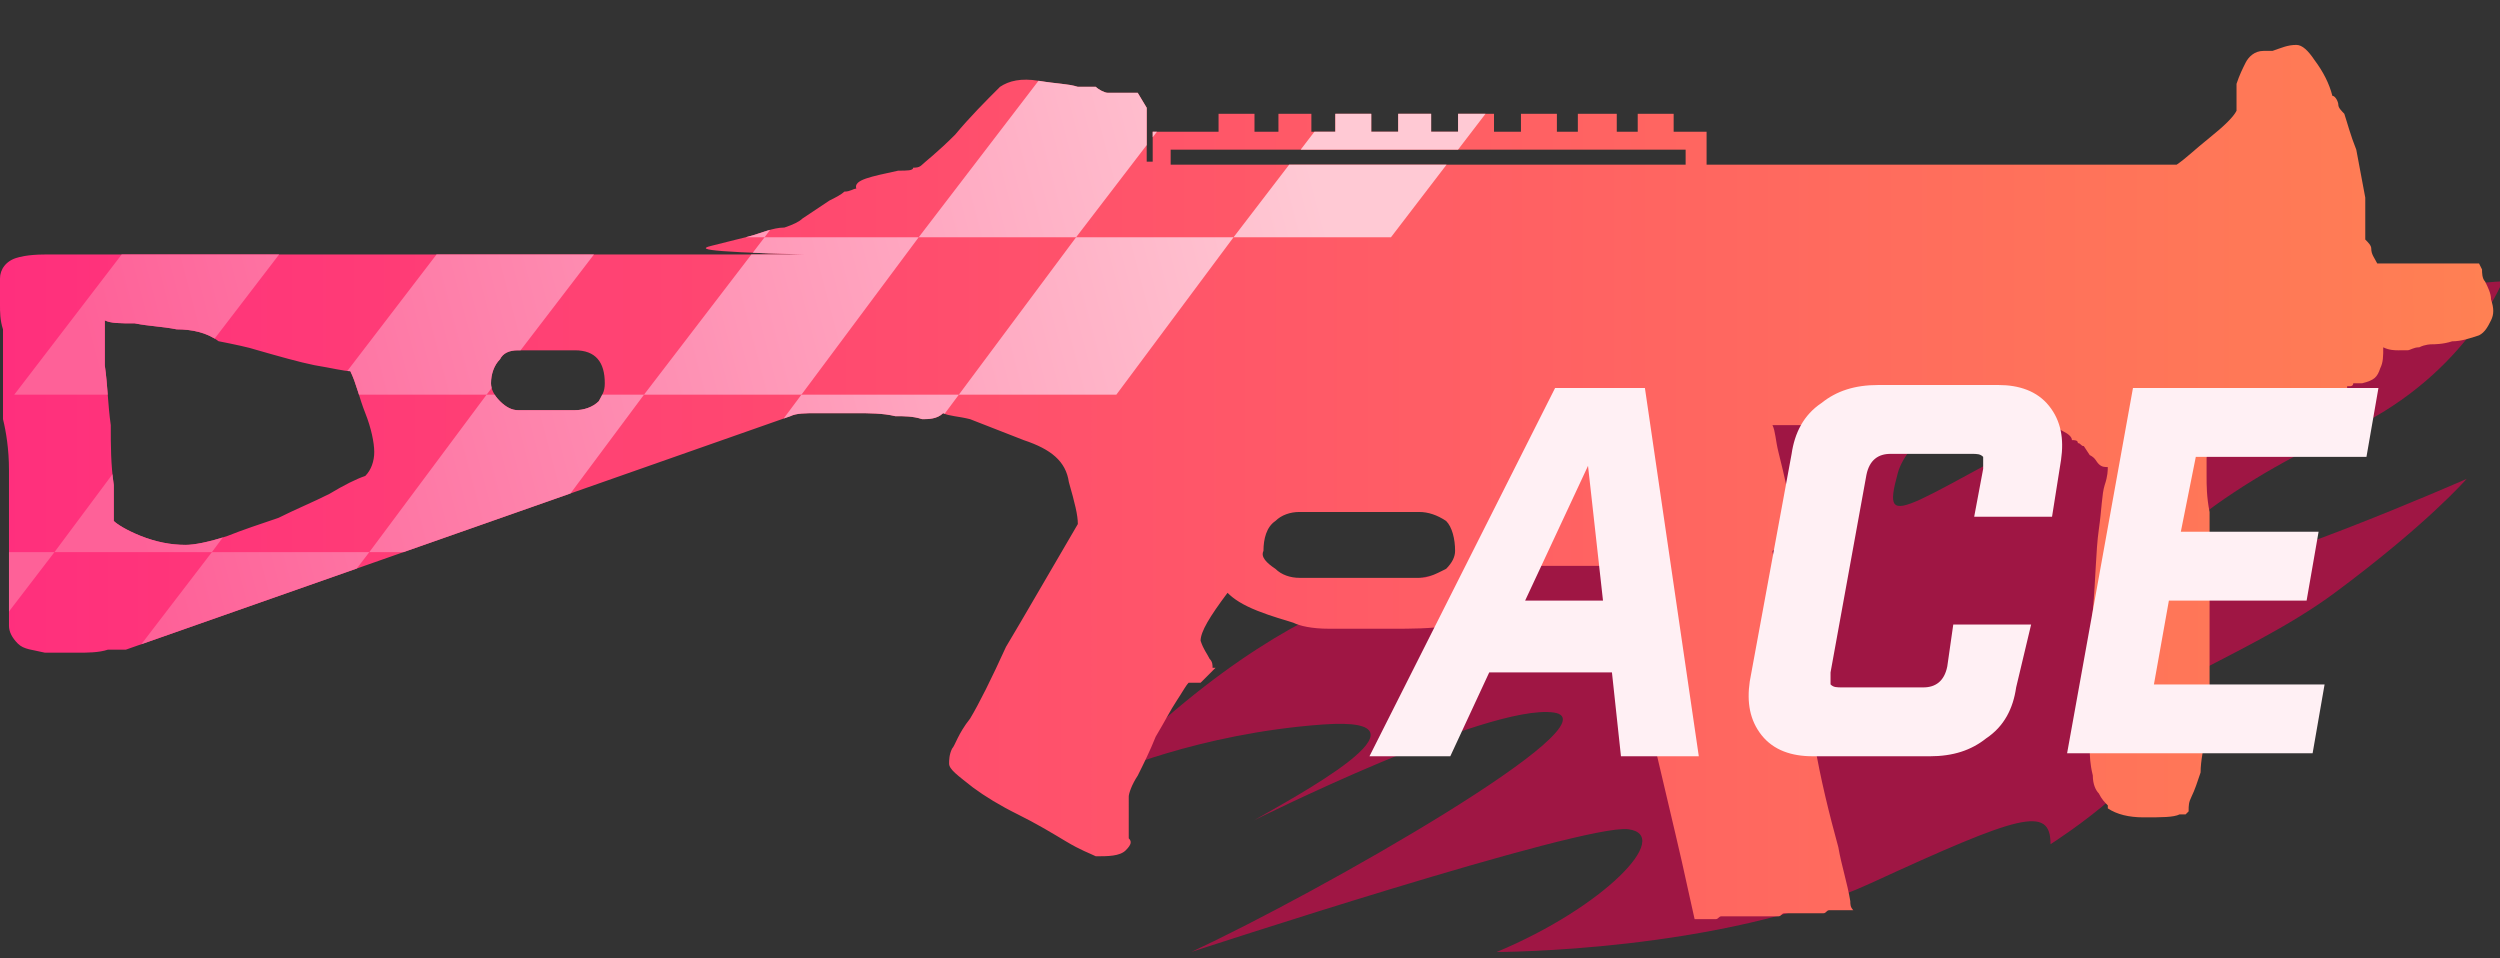 <?xml version="1.0" encoding="utf-8"?>
<!-- Generator: Adobe Illustrator 16.0.0, SVG Export Plug-In . SVG Version: 6.00 Build 0)  -->
<!DOCTYPE svg PUBLIC "-//W3C//DTD SVG 1.0//EN" "http://www.w3.org/TR/2001/REC-SVG-20010904/DTD/svg10.dtd">
<svg version="1.0" id="图层_1" xmlns="http://www.w3.org/2000/svg" xmlns:xlink="http://www.w3.org/1999/xlink" x="0px" y="0px"
	 width="83.5px" height="32px" viewBox="0 0 83.5 32" enable-background="new 0 0 83.5 32" xml:space="preserve">
<rect x="0" y="0" width="83.5" height="32" fill="#333333" stroke="none"/>
<path opacity="0.7" fill="#CE0B4C" enable-background="new    " d="M55.687,10.997c0,0-4.299,0.8-7.699,5.6c0,0,2.9,1.3,1.9,2.101
	s-5.4-0.399-13,7.199c0,0,3.1-1.398,7.299-1.699c4.201-0.301-1.1,2.5-2.299,3.199c0,0,7.799-3.898,10-3.6
	c2.199,0.299-7.801,6-12.1,8c0,0,13.1-4.3,14.6-4.1c1.5,0.199-0.801,2.6-4.4,4.1c0,0,7.5,0,12.5-2.3s6-2.601,6-1.3
	c0,0,4.398-2.801,3.1-3.801s3.301-2.301,6.4-4.601s4.398-3.8,4.398-3.8s-7.498,3.301-9.799,3.4c-2.299,0.101,1.5-3.1,5.6-4.899
	c4.102-1.8,5.4-5.1,5.4-5.1s-5.6,0.2-12.799,3.8c-7.201,3.6-8,4.8-7.4,2.6s7.199-5.3,7.199-5.3s-9.199,0.2-13.4,3.5
	c-4.199,3.3-3-0.8-2.1-1.6C55.987,11.597,55.687,10.997,55.687,10.997z"/>
<g id="Selected_Items">
	<g>
		<g id="Selected_Items_64_">
			
				<linearGradient id="SVGID_1_" gradientUnits="userSpaceOnUse" x1="374.96" y1="-262.7" x2="458.139" y2="-262.7" gradientTransform="matrix(1 0 0 -1 -374.96 -246.6)">
				<stop  offset="0" style="stop-color:#FF2F7D"/>
				<stop  offset="1" style="stop-color:#FF8053"/>
			</linearGradient>
			<path fill="url(#SVGID_1_)" d="M78.1,3.5c0,0.1,0.103,0.2,0.2,0.3C78.4,4.1,78.5,4.5,78.7,5c0.1,0.5,0.2,1.1,0.3,1.6V8
				c0.1,0.1,0.2,0.2,0.2,0.3c0,0.2,0.1,0.3,0.2,0.5h0.3c0.2,0,0.3,0,0.399,0c0.101,0,0.101,0,0.301,0H82.8L82.9,9
				c0,0.1,0,0.3,0.1,0.4c0.1,0.2,0.2,0.4,0.2,0.6c0.1,0.3,0.1,0.5,0,0.7c-0.101,0.2-0.2,0.4-0.4,0.5c-0.3,0.1-0.6,0.2-0.899,0.2
				c-0.301,0.1-0.601,0.1-0.698,0.1c0,0-0.2,0-0.4,0.1c-0.198,0-0.3,0.1-0.397,0.1H80.1c-0.1,0-0.3,0-0.5-0.1c0,0.3,0,0.5-0.1,0.7
				c-0.1,0.3-0.2,0.4-0.6,0.5c-0.103,0-0.2,0-0.301,0c0,0.1-0.102,0.1-0.102,0.1h-0.102v0.7l-0.198,0.7H78c-0.3,0-0.7,0-1.3,0
				c-0.601,0-1.101-0.1-1.3-0.3c-0.103,0-0.2,0.1-0.301,0.2L75,14.5h-0.1c-0.301,0-0.5,0.1-0.801,0.3C73.9,15,73.7,15.1,73.7,15.3
				c0,0.1,0,0.3,0,0.6c0,0.3,0,0.7,0.1,1.2c0,0.5,0,1.103,0,1.801c0,0.699,0,1.399,0,2.102s0,1.301,0,1.898
				c0,0.602-0.1,1.102-0.1,1.5c-0.101,0.602-0.2,1-0.2,1.399c-0.1,0.3-0.2,0.601-0.3,0.8C73.1,26.8,73.1,26.9,73.1,27.1L73,27.2
				h-0.2c-0.2,0.1-0.6,0.1-1.2,0.1c-0.5,0-0.897-0.1-1.199-0.3v-0.1C70.3,26.8,70.2,26.7,70.1,26.5C70,26.4,69.9,26.2,69.9,25.9
				C69.8,25.5,69.8,25.2,69.8,25.1V24.9L69.6,24.8C69.7,23,69.8,21.6,69.9,20.4c0.1-1.103,0.1-2,0.199-2.7
				c0.101-0.7,0.101-1.2,0.198-1.5c0.103-0.3,0.103-0.5,0.103-0.6c-0.103,0-0.2,0-0.301-0.1c-0.102-0.1-0.102-0.2-0.302-0.3
				L69.6,14.9c-0.101,0-0.101-0.1-0.199-0.1c0-0.1-0.102-0.1-0.199-0.1c0-0.1-0.102-0.2-0.301-0.3s-0.301-0.2-0.399-0.2
				s-0.2,0-0.3-0.1c-0.102,0-0.102,0-0.102,0H68l-0.6,0.1c0,0-0.103,0-0.2-0.1c-0.101,0-0.101,0-0.2,0s-0.2,0-0.2,0s-0.1,0-0.2,0
				c-0.1,0-0.199,0-0.3,0c-0.1,0.1-0.3,0.1-0.399,0.1H63.3c0-0.1,0-0.2,0-0.4c0-0.1,0-0.3,0-0.4s0-0.2,0-0.3
				c-0.3,0.1-0.6,0.3-1.2,0.7c-0.5,0.3-0.897,0.4-1.1,0.4h-1.8c0.1,0.2,0.1,0.5,0.2,0.9c0.1,0.4,0.199,0.8,0.3,1.3
				c0.1,0.5,0.1,1.1,0.3,1.7c-0.1,0-0.2,0-0.3,0L59.2,18.4c0,0.1,0.1,0.397,0.2,1C59.6,20,59.8,20.8,60,21.7
				c0.2,0.899,0.4,2,0.6,3.1c0.2,1.2,0.5,2.4,0.801,3.5c0.102,0.601,0.302,1.2,0.399,1.8c0,0.103,0,0.2,0.101,0.301
				c-0.101,0-0.101,0-0.198,0c-0.103,0-0.2,0-0.302,0c-0.101,0-0.198,0-0.301,0c-0.1,0-0.1,0.102-0.199,0.102
				c-0.198,0-0.5,0-0.698,0c-0.103,0-0.2,0-0.302,0c-0.101,0-0.198,0-0.301,0c-0.1,0-0.1,0.102-0.199,0.102
				c-0.398,0-0.898,0-1.301,0c-0.1,0-0.199,0-0.3,0c-0.1,0-0.2,0-0.3,0S57.4,30.7,57.3,30.7c-0.2,0-0.5,0-0.7,0L56.4,29.8l0,0
				C56.1,28.4,55.8,27.2,55.5,25.9c-0.3-1.301-0.6-2.5-0.9-3.5C54.4,21.3,54.2,20.5,54,19.9c-0.2-0.603-0.3-1-0.3-1H53
				c-0.3,0-0.6,0-0.9,0c-0.199,0-0.397,0-0.6,0c-0.3,0-0.4,0.1-0.6,0.199C50.6,19.2,50.5,19.4,50.3,19.5C50.2,19.7,50,19.9,50,20
				c-0.1,0.1-0.1,0.3-0.3,0.4c-0.101,0.1-0.2,0.199-0.3,0.3c-0.103,0.1-0.5,0.2-1,0.2C47.8,21,47.1,21,46.5,21c-0.7,0-1.4,0-2.1,0
				c-0.603,0-1-0.1-1.2-0.2c-0.3-0.1-0.7-0.2-1.2-0.399c-0.5-0.198-0.8-0.398-1-0.601c-0.6,0.8-0.9,1.3-0.9,1.601
				c0.1,0.302,0.2,0.399,0.3,0.602c0.1,0.102,0.1,0.2,0.1,0.301h0.1l-0.5,0.5H40c-0.1,0-0.2,0-0.3,0c-0.1,0.102-0.2,0.301-0.4,0.602
				c-0.2,0.3-0.4,0.699-0.7,1.199c-0.2,0.5-0.4,0.898-0.6,1.301c-0.2,0.3-0.3,0.6-0.3,0.699V28c0.1,0.1,0.1,0.2-0.1,0.4
				C37.4,28.6,37,28.6,36.6,28.6c-0.2-0.1-0.5-0.199-1-0.5c-0.5-0.3-1-0.6-1.6-0.897s-1.1-0.603-1.5-0.899
				c-0.5-0.398-0.8-0.601-0.8-0.801c0-0.102,0-0.3,0.1-0.5c0.1-0.102,0.2-0.5,0.6-1c0.3-0.5,0.7-1.3,1.2-2.398
				c0.6-1,1.4-2.399,2.4-4.102c0-0.3-0.1-0.699-0.3-1.4c-0.1-0.7-0.6-1.1-1.5-1.4L32.4,14c-0.4-0.1-0.7-0.1-0.9-0.2
				C31.3,14,31,14,30.8,14c-0.3-0.1-0.6-0.1-0.9-0.1c-0.4-0.1-0.9-0.1-1.3-0.1c-0.5,0-0.9,0-1.3,0c-0.4,0-0.7,0-0.9,0.1L4.2,21.7
				H4.1c-0.1,0-0.2,0-0.5,0c-0.3,0.1-0.7,0.1-1,0.1c-0.3,0-0.7,0-1.1,0c-0.4-0.1-0.7-0.1-0.9-0.3c-0.2-0.2-0.3-0.4-0.3-0.6v-3
				c0-0.7,0-1.5,0-2.2c0-0.7-0.1-1.3-0.2-1.7v-2.1c0-0.3,0-0.6,0-0.9C0,10.7,0,10.4,0,10.2C0,10,0,9.7,0,9.3C0,9,0.2,8.7,0.6,8.6
				c0,0,0.3-0.1,0.9-0.1c0.5,0,1.1,0,1.8,0c0.7,0,1.4,0,2.2,0c0.7,0,1.3,0,5.8,0h15.6c-3.8-0.1-3.5-0.2-3.1-0.3
				C24.2,8.1,24.6,8,25,7.9s0.8-0.3,1.2-0.3c0.3-0.1,0.5-0.2,0.6-0.3l0.9-0.6c0.2-0.1,0.4-0.2,0.5-0.3c0.2,0,0.3-0.1,0.4-0.1
				C28.5,6,29.1,5.9,30,5.7c0.3,0,0.5,0,0.5-0.1c0.1,0,0.2,0,0.3-0.1c0.1-0.1,0.5-0.4,1.1-1c0.5-0.6,1-1.1,1.5-1.6
				c0.3-0.2,0.7-0.3,1.3-0.2c0.6,0.1,1,0.1,1.3,0.2c0.1,0,0.2,0,0.3,0c0.1,0,0.1,0,0.1,0c0.1,0,0.1,0,0.2,0C36.7,3,36.9,3.1,37,3.1
				h1l0.3,0.5v1.8h0.2v-1h2.2V3.8h1.2v0.6h0.8V3.8h1.1v0.6h0.8V3.8h1.2v0.6h0.9V3.8h1.1v0.6h0.9V3.8h1.2v0.6H50.8V3.8H52v0.6h0.7
				V3.8H54v0.6h0.7V3.8h1.2v0.6H57v1.1h15.7C73,5.3,73.3,5,73.8,4.6s0.8-0.7,0.9-0.9c0-0.3,0-0.5,0-0.6s0-0.2,0-0.3
				c0.1-0.3,0.2-0.5,0.3-0.7c0.1-0.2,0.3-0.4,0.6-0.4H75.9c0.3-0.1,0.5-0.2,0.8-0.2c0.2,0,0.399,0.2,0.6,0.5
				c0.3,0.4,0.5,0.8,0.601,1.2C78,3.2,78.1,3.4,78.1,3.5z M56.3,5H39.1v0.5h17.2V5z M42.6,19c0.2,0.2,0.5,0.3,0.801,0.3h4
				c0.302,0,0.5-0.1,0.899-0.3c0.2-0.2,0.3-0.4,0.3-0.6c0-0.4-0.1-0.801-0.3-1C48,17.2,47.7,17.1,47.4,17.1h-4
				C43.1,17.1,42.8,17.2,42.6,17.4C42.3,17.6,42.2,18,42.2,18.4C42.1,18.6,42.3,18.8,42.6,19z M20.2,12.8c0-0.7-0.3-1.1-1-1.1h-1.9
				c-0.3,0-0.5,0.1-0.6,0.3c-0.2,0.2-0.3,0.5-0.3,0.8c0,0.2,0.1,0.4,0.3,0.6c0.2,0.2,0.4,0.3,0.6,0.3h1.9c0.3,0,0.6-0.1,0.8-0.3
				C20.1,13.2,20.2,13.1,20.2,12.8z M5.9,11c-0.5-0.1-0.9-0.1-1.4-0.2c-0.5,0-0.8,0-1-0.1c0,0.4,0,0.9,0,1.5c0.1,0.7,0.1,1.3,0.2,2
				c0,0.7,0,1.3,0.1,2c0,0.6,0,1,0,1.2c0.1,0.1,0.4,0.3,0.9,0.5c0.5,0.199,1,0.3,1.5,0.3c0.3,0,0.8-0.101,1.4-0.3
				c0.5-0.2,1.1-0.4,1.7-0.603c0.6-0.3,1.1-0.5,1.7-0.8c0.5-0.3,0.9-0.5,1.2-0.6c0.2-0.2,0.3-0.5,0.3-0.8c0-0.3-0.1-0.8-0.3-1.3
				c-0.2-0.5-0.3-1-0.5-1.4c-0.2,0-0.6-0.1-1.2-0.2c-0.5-0.1-1.2-0.3-1.9-0.5c-0.3-0.1-0.8-0.2-1.3-0.3C6.9,11.1,6.4,11,5.9,11z"/>
		</g>
	</g>
</g>
<g>
	<g>
		<defs>
			<path id="SVGID_2_" d="M78.1,3.5c0,0.1,0.103,0.2,0.2,0.3C78.4,4.1,78.5,4.5,78.7,5c0.1,0.5,0.2,1.1,0.3,1.6V8
				c0.1,0.1,0.2,0.2,0.2,0.3c0,0.2,0.1,0.3,0.2,0.5h0.3c0.2,0,0.3,0,0.399,0c0.101,0,0.101,0,0.301,0H82.8L82.9,9
				c0,0.1,0,0.3,0.1,0.4c0.1,0.2,0.2,0.4,0.2,0.6c0.1,0.3,0.1,0.5,0,0.7c-0.101,0.2-0.2,0.4-0.4,0.5c-0.3,0.1-0.6,0.2-0.899,0.2
				c-0.301,0.1-0.601,0.1-0.698,0.1c0,0-0.2,0-0.4,0.1c-0.198,0-0.3,0.1-0.397,0.1H80.1c-0.1,0-0.3,0-0.5-0.1c0,0.3,0,0.5-0.1,0.7
				c-0.1,0.3-0.2,0.4-0.6,0.5c-0.103,0-0.2,0-0.301,0c0,0.1-0.102,0.1-0.102,0.1h-0.102v0.7l-0.198,0.7H78c-0.3,0-0.7,0-1.3,0
				c-0.601,0-1.101-0.1-1.3-0.3c-0.103,0-0.2,0.1-0.301,0.2L75,14.5h-0.1c-0.301,0-0.5,0.1-0.801,0.3C73.9,15,73.7,15.1,73.7,15.3
				c0,0.1,0,0.3,0,0.6c0,0.3,0,0.7,0.1,1.2c0,0.5,0,1.103,0,1.801c0,0.699,0,1.399,0,2.102s0,1.301,0,1.898
				c0,0.602-0.1,1.102-0.1,1.5c-0.101,0.602-0.2,1-0.2,1.399c-0.1,0.3-0.2,0.601-0.3,0.8C73.1,26.8,73.1,26.9,73.1,27.1L73,27.2
				h-0.2c-0.2,0.1-0.6,0.1-1.2,0.1c-0.5,0-0.897-0.1-1.199-0.3v-0.1C70.3,26.8,70.2,26.7,70.1,26.5C70,26.4,69.9,26.2,69.9,25.9
				C69.8,25.5,69.8,25.2,69.8,25.1V24.9L69.6,24.8C69.7,23,69.8,21.6,69.9,20.4c0.1-1.103,0.1-2,0.199-2.7
				c0.101-0.7,0.101-1.2,0.198-1.5c0.103-0.3,0.103-0.5,0.103-0.6c-0.103,0-0.2,0-0.301-0.1c-0.102-0.1-0.102-0.2-0.302-0.3
				L69.6,14.9c-0.101,0-0.101-0.1-0.199-0.1c0-0.1-0.102-0.1-0.199-0.1c0-0.1-0.102-0.2-0.301-0.3s-0.301-0.2-0.399-0.2
				s-0.2,0-0.3-0.1c-0.102,0-0.102,0-0.102,0H68l-0.6,0.1c0,0-0.103,0-0.2-0.1c-0.101,0-0.101,0-0.2,0s-0.2,0-0.2,0s-0.1,0-0.2,0
				c-0.1,0-0.199,0-0.3,0c-0.1,0.1-0.3,0.1-0.399,0.1H63.3c0-0.1,0-0.2,0-0.4c0-0.1,0-0.3,0-0.4s0-0.2,0-0.3
				c-0.3,0.1-0.6,0.3-1.2,0.7c-0.5,0.3-0.897,0.4-1.1,0.4h-1.8c0.1,0.2,0.1,0.5,0.2,0.9c0.1,0.4,0.199,0.8,0.3,1.3
				c0.1,0.5,0.1,1.1,0.3,1.7c-0.1,0-0.2,0-0.3,0L59.2,18.4c0,0.1,0.1,0.397,0.2,1C59.6,20,59.8,20.8,60,21.7
				c0.2,0.899,0.4,2,0.6,3.1c0.2,1.2,0.5,2.4,0.801,3.5c0.102,0.601,0.302,1.2,0.399,1.8c0,0.103,0,0.2,0.101,0.301
				c-0.101,0-0.101,0-0.198,0c-0.103,0-0.2,0-0.302,0c-0.101,0-0.198,0-0.301,0c-0.1,0-0.1,0.102-0.199,0.102
				c-0.198,0-0.5,0-0.698,0c-0.103,0-0.2,0-0.302,0c-0.101,0-0.198,0-0.301,0c-0.1,0-0.1,0.102-0.199,0.102
				c-0.398,0-0.898,0-1.301,0c-0.1,0-0.199,0-0.3,0c-0.1,0-0.2,0-0.3,0S57.4,30.7,57.3,30.7c-0.2,0-0.5,0-0.7,0L56.4,29.8l0,0
				C56.1,28.4,55.8,27.2,55.5,25.9c-0.3-1.301-0.6-2.5-0.9-3.5C54.4,21.3,54.2,20.5,54,19.9c-0.2-0.603-0.3-1-0.3-1H53
				c-0.3,0-0.6,0-0.9,0c-0.199,0-0.397,0-0.6,0c-0.3,0-0.4,0.1-0.6,0.199C50.6,19.2,50.5,19.4,50.3,19.5C50.2,19.7,50,19.9,50,20
				c-0.1,0.1-0.1,0.3-0.3,0.4c-0.101,0.1-0.2,0.199-0.3,0.3c-0.103,0.1-0.5,0.2-1,0.2C47.8,21,47.1,21,46.5,21c-0.7,0-1.4,0-2.1,0
				c-0.603,0-1-0.1-1.2-0.2c-0.3-0.1-0.7-0.2-1.2-0.399c-0.5-0.198-0.8-0.398-1-0.601c-0.6,0.8-0.9,1.3-0.9,1.601
				c0.1,0.302,0.2,0.399,0.3,0.602c0.1,0.102,0.1,0.2,0.1,0.301h0.1l-0.5,0.5H40c-0.1,0-0.2,0-0.3,0c-0.1,0.102-0.2,0.301-0.4,0.602
				c-0.2,0.3-0.4,0.699-0.7,1.199c-0.2,0.5-0.4,0.898-0.6,1.301c-0.2,0.3-0.3,0.6-0.3,0.699V28c0.1,0.1,0.1,0.2-0.1,0.4
				C37.4,28.6,37,28.6,36.6,28.6c-0.2-0.1-0.5-0.199-1-0.5c-0.5-0.3-1-0.6-1.6-0.897s-1.1-0.603-1.5-0.899
				c-0.5-0.398-0.8-0.601-0.8-0.801c0-0.102,0-0.3,0.1-0.5c0.1-0.102,0.2-0.5,0.6-1c0.3-0.5,0.7-1.3,1.2-2.398
				c0.6-1,1.4-2.399,2.4-4.102c0-0.3-0.1-0.699-0.3-1.4c-0.1-0.7-0.6-1.1-1.5-1.4L32.4,14c-0.4-0.1-0.7-0.1-0.9-0.2
				C31.3,14,31,14,30.8,14c-0.3-0.1-0.6-0.1-0.9-0.1c-0.4-0.1-0.9-0.1-1.3-0.1c-0.5,0-0.9,0-1.3,0c-0.4,0-0.7,0-0.9,0.1L4.2,21.7
				H4.1c-0.1,0-0.2,0-0.5,0c-0.3,0.1-0.7,0.1-1,0.1c-0.3,0-0.7,0-1.1,0c-0.4-0.1-0.7-0.1-0.9-0.3c-0.2-0.2-0.3-0.4-0.3-0.6v-3
				c0-0.7,0-1.5,0-2.2c0-0.7-0.1-1.3-0.2-1.7v-2.1c0-0.3,0-0.6,0-0.9C0,10.7,0,10.4,0,10.2C0,10,0,9.7,0,9.3C0,9,0.2,8.7,0.6,8.6
				c0,0,0.3-0.1,0.9-0.1c0.5,0,1.1,0,1.8,0c0.7,0,1.4,0,2.2,0c0.7,0,1.3,0,5.8,0h15.6c-3.8-0.1-3.5-0.2-3.1-0.3
				C24.2,8.1,24.6,8,25,7.9s0.8-0.3,1.2-0.3c0.3-0.1,0.5-0.2,0.6-0.3l0.9-0.6c0.2-0.1,0.4-0.2,0.5-0.3c0.2,0,0.3-0.1,0.4-0.1
				C28.5,6,29.1,5.9,30,5.7c0.3,0,0.5,0,0.5-0.1c0.1,0,0.2,0,0.3-0.1c0.1-0.1,0.5-0.4,1.1-1c0.5-0.6,1-1.1,1.5-1.6
				c0.3-0.2,0.7-0.3,1.3-0.2c0.6,0.1,1,0.1,1.3,0.2c0.1,0,0.2,0,0.3,0c0.1,0,0.1,0,0.1,0c0.1,0,0.1,0,0.2,0C36.7,3,36.9,3.1,37,3.1
				h1l0.3,0.5v1.8h0.2v-1h2.2V3.8h1.2v0.6h0.8V3.8h1.1v0.6h0.8V3.8h1.2v0.6h0.9V3.8h1.1v0.6h0.9V3.8h1.2v0.6H50.8V3.8H52v0.6h0.7
				V3.8H54v0.6h0.7V3.8h1.2v0.6H57v1.1h15.7C73,5.3,73.3,5,73.8,4.6s0.8-0.7,0.9-0.9c0-0.3,0-0.5,0-0.6s0-0.2,0-0.3
				c0.1-0.3,0.2-0.5,0.3-0.7c0.1-0.2,0.3-0.4,0.6-0.4H75.9c0.3-0.1,0.5-0.2,0.8-0.2c0.2,0,0.399,0.2,0.6,0.5
				c0.3,0.4,0.5,0.8,0.601,1.2C78,3.2,78.1,3.4,78.1,3.5z M56.3,5H39.1v0.5h17.2V5z M42.6,19c0.2,0.2,0.5,0.3,0.801,0.3h4
				c0.302,0,0.5-0.1,0.899-0.3c0.2-0.2,0.3-0.4,0.3-0.6c0-0.4-0.1-0.801-0.3-1C48,17.2,47.7,17.1,47.4,17.1h-4
				C43.1,17.1,42.8,17.2,42.6,17.4C42.3,17.6,42.2,18,42.2,18.4C42.1,18.6,42.3,18.8,42.6,19z M20.2,12.8c0-0.7-0.3-1.1-1-1.1h-1.9
				c-0.3,0-0.5,0.1-0.6,0.3c-0.2,0.2-0.3,0.5-0.3,0.8c0,0.2,0.1,0.4,0.3,0.6c0.2,0.2,0.4,0.3,0.6,0.3h1.9c0.3,0,0.6-0.1,0.8-0.3
				C20.1,13.2,20.2,13.1,20.2,12.8z M5.9,11c-0.5-0.1-0.9-0.1-1.4-0.2c-0.5,0-0.8,0-1-0.1c0,0.4,0,0.9,0,1.5c0.1,0.7,0.1,1.3,0.2,2
				c0,0.7,0,1.3,0.1,2c0,0.6,0,1,0,1.2c0.1,0.1,0.4,0.3,0.9,0.5c0.5,0.199,1,0.3,1.5,0.3c0.3,0,0.8-0.101,1.4-0.3
				c0.5-0.2,1.1-0.4,1.7-0.603c0.6-0.3,1.1-0.5,1.7-0.8c0.5-0.3,0.9-0.5,1.2-0.6c0.2-0.2,0.3-0.5,0.3-0.8c0-0.3-0.1-0.8-0.3-1.3
				c-0.2-0.5-0.3-1-0.5-1.4c-0.2,0-0.6-0.1-1.2-0.2c-0.5-0.1-1.2-0.3-1.9-0.5c-0.3-0.1-0.8-0.2-1.3-0.3C6.9,11.1,6.4,11,5.9,11z"/>
		</defs>
		<clipPath id="SVGID_3_">
			<use xlink:href="#SVGID_2_"  overflow="visible"/>
		</clipPath>
		<g clip-path="url(#SVGID_3_)">
			<g>
				<g>
					
						<linearGradient id="SVGID_4_" gradientUnits="userSpaceOnUse" x1="754.826" y1="581.232" x2="794.553" y2="570.762" gradientTransform="matrix(1 0 0 1 -749.92 -562.199)">
						<stop  offset="2.054068e-007" style="stop-color:#FE6198"/>
						<stop  offset="1" style="stop-color:#FFC9D4"/>
					</linearGradient>
					<polygon fill="url(#SVGID_4_)" points="-7.467,23.699 -2.209,23.699 1.819,18.441 -3.439,18.441 					"/>
					
						<linearGradient id="SVGID_5_" gradientUnits="userSpaceOnUse" x1="754.13" y1="578.592" x2="793.851" y2="568.123" gradientTransform="matrix(1 0 0 1 -749.92 -562.199)">
						<stop  offset="2.054068e-007" style="stop-color:#FE6198"/>
						<stop  offset="1" style="stop-color:#FFC9D4"/>
					</linearGradient>
					<polygon fill="url(#SVGID_5_)" points="5.734,13.183 1.819,18.441 7.077,18.441 10.993,13.183 					"/>
					
						<linearGradient id="SVGID_6_" gradientUnits="userSpaceOnUse" x1="755.51" y1="583.824" x2="795.235" y2="573.354" gradientTransform="matrix(1 0 0 1 -749.92 -562.199)">
						<stop  offset="2.054068e-007" style="stop-color:#FE6198"/>
						<stop  offset="1" style="stop-color:#FFC9D4"/>
					</linearGradient>
					<polygon fill="url(#SVGID_6_)" points="3.049,23.699 8.308,23.699 12.335,18.441 7.077,18.441 					"/>
					
						<linearGradient id="SVGID_7_" gradientUnits="userSpaceOnUse" x1="754.812" y1="581.183" x2="794.54" y2="570.712" gradientTransform="matrix(1 0 0 1 -749.92 -562.199)">
						<stop  offset="2.054068e-007" style="stop-color:#FE6198"/>
						<stop  offset="1" style="stop-color:#FFC9D4"/>
					</linearGradient>
					<polygon fill="url(#SVGID_7_)" points="12.335,18.441 17.594,18.441 21.509,13.183 16.251,13.183 					"/>
					
						<linearGradient id="SVGID_8_" gradientUnits="userSpaceOnUse" x1="752.75" y1="573.357" x2="792.478" y2="562.886" gradientTransform="matrix(1 0 0 1 -749.92 -562.199)">
						<stop  offset="2.054068e-007" style="stop-color:#FE6198"/>
						<stop  offset="1" style="stop-color:#FFC9D4"/>
					</linearGradient>
					<polygon fill="url(#SVGID_8_)" points="4.504,7.925 0.476,13.183 5.734,13.183 9.762,7.925 					"/>
					
						<linearGradient id="SVGID_9_" gradientUnits="userSpaceOnUse" x1="752.053" y1="570.716" x2="791.783" y2="560.244" gradientTransform="matrix(1 0 0 1 -749.92 -562.199)">
						<stop  offset="2.054068e-007" style="stop-color:#FE6198"/>
						<stop  offset="1" style="stop-color:#FFC9D4"/>
					</linearGradient>
					<polygon fill="url(#SVGID_9_)" points="18.936,2.667 13.678,2.667 9.762,7.925 15.02,7.925 					"/>
					
						<linearGradient id="SVGID_10_" gradientUnits="userSpaceOnUse" x1="753.435" y1="575.949" x2="793.16" y2="565.479" gradientTransform="matrix(1 0 0 1 -749.92 -562.199)">
						<stop  offset="2.054068e-007" style="stop-color:#FE6198"/>
						<stop  offset="1" style="stop-color:#FFC9D4"/>
					</linearGradient>
					<polygon fill="url(#SVGID_10_)" points="16.251,13.183 20.278,7.925 15.02,7.925 10.993,13.183 					"/>
					
						<linearGradient id="SVGID_11_" gradientUnits="userSpaceOnUse" x1="752.737" y1="573.308" x2="792.463" y2="562.837" gradientTransform="matrix(1 0 0 1 -749.92 -562.199)">
						<stop  offset="2.054068e-007" style="stop-color:#FE6198"/>
						<stop  offset="1" style="stop-color:#FFC9D4"/>
					</linearGradient>
					<polygon fill="url(#SVGID_11_)" points="29.453,2.667 24.194,2.667 20.278,7.925 25.537,7.925 					"/>
					
						<linearGradient id="SVGID_12_" gradientUnits="userSpaceOnUse" x1="755.495" y1="583.774" x2="795.223" y2="573.304" gradientTransform="matrix(1 0 0 1 -749.92 -562.199)">
						<stop  offset="2.054068e-007" style="stop-color:#FE6198"/>
						<stop  offset="1" style="stop-color:#FFC9D4"/>
					</linearGradient>
					<polygon fill="url(#SVGID_12_)" points="22.852,18.441 28.11,18.441 32.025,13.183 26.767,13.183 					"/>
					
						<linearGradient id="SVGID_13_" gradientUnits="userSpaceOnUse" x1="754.795" y1="581.12" x2="794.522" y2="570.649" gradientTransform="matrix(1 0 0 1 -749.92 -562.199)">
						<stop  offset="2.054068e-007" style="stop-color:#FE6198"/>
						<stop  offset="1" style="stop-color:#FFC9D4"/>
					</linearGradient>
					<polygon fill="url(#SVGID_13_)" points="32.025,13.183 37.285,13.183 41.2,7.925 35.941,7.925 					"/>
					
						<linearGradient id="SVGID_14_" gradientUnits="userSpaceOnUse" x1="754.114" y1="578.541" x2="793.846" y2="568.069" gradientTransform="matrix(1 0 0 1 -749.92 -562.199)">
						<stop  offset="2.054068e-007" style="stop-color:#FE6198"/>
						<stop  offset="1" style="stop-color:#FFC9D4"/>
					</linearGradient>
					<polygon fill="url(#SVGID_14_)" points="25.537,7.925 21.509,13.183 26.767,13.183 30.684,7.925 					"/>
					
						<linearGradient id="SVGID_15_" gradientUnits="userSpaceOnUse" x1="753.414" y1="575.886" x2="793.143" y2="565.415" gradientTransform="matrix(1 0 0 1 -749.92 -562.199)">
						<stop  offset="2.054068e-007" style="stop-color:#FE6198"/>
						<stop  offset="1" style="stop-color:#FFC9D4"/>
					</linearGradient>
					<polygon fill="url(#SVGID_15_)" points="39.969,2.667 34.71,2.667 30.684,7.925 35.941,7.925 					"/>
					
						<linearGradient id="SVGID_16_" gradientUnits="userSpaceOnUse" x1="754.101" y1="578.477" x2="793.825" y2="568.006" gradientTransform="matrix(1 0 0 1 -749.92 -562.199)">
						<stop  offset="2.054068e-007" style="stop-color:#FE6198"/>
						<stop  offset="1" style="stop-color:#FFC9D4"/>
					</linearGradient>
					<polygon fill="url(#SVGID_16_)" points="45.229,2.667 41.2,7.925 46.458,7.925 50.484,2.667 					"/>
				</g>
			</g>
		</g>
	</g>
</g>
<g>
	<path fill="#FFF0F4" d="M49.74,22.459l-1.3,2.8h-2.7l6.2-12.3h3l1.8,12.3h-2.6l-0.301-2.8H49.74z M53.04,15.559l-2.1,4.5h2.6
		L53.04,15.559z"/>
	<path fill="#FFF0F4" d="M60.54,25.259c-0.7,0-1.3-0.2-1.7-0.7c-0.398-0.5-0.5-1.1-0.398-1.8l1.398-7.6c0.102-0.7,0.4-1.3,1-1.7
		c0.5-0.4,1.102-0.6,1.9-0.6h4c0.7,0,1.3,0.2,1.7,0.7c0.399,0.5,0.5,1.1,0.399,1.8l-0.301,1.9h-2.6l0.3-1.6c0-0.2,0-0.3,0-0.4
		c-0.101-0.1-0.2-0.1-0.399-0.1h-2.699c-0.4,0-0.7,0.2-0.801,0.7l-1.199,6.6c0,0.2,0,0.3,0,0.4c0.1,0.1,0.199,0.1,0.399,0.1h2.7
		c0.4,0,0.7-0.2,0.8-0.7l0.2-1.399h2.6l-0.5,2.1c-0.1,0.7-0.398,1.3-1,1.7c-0.5,0.399-1.1,0.6-1.899,0.6H60.54z"/>
	<path fill="#FFF0F4" d="M79.44,12.959l-0.4,2.3h-5.7l-0.5,2.5h4.601l-0.4,2.3h-4.6l-0.5,2.801h5.7l-0.4,2.3h-8.2l2.2-12.2H79.44z"
		/>
</g>
</svg>
